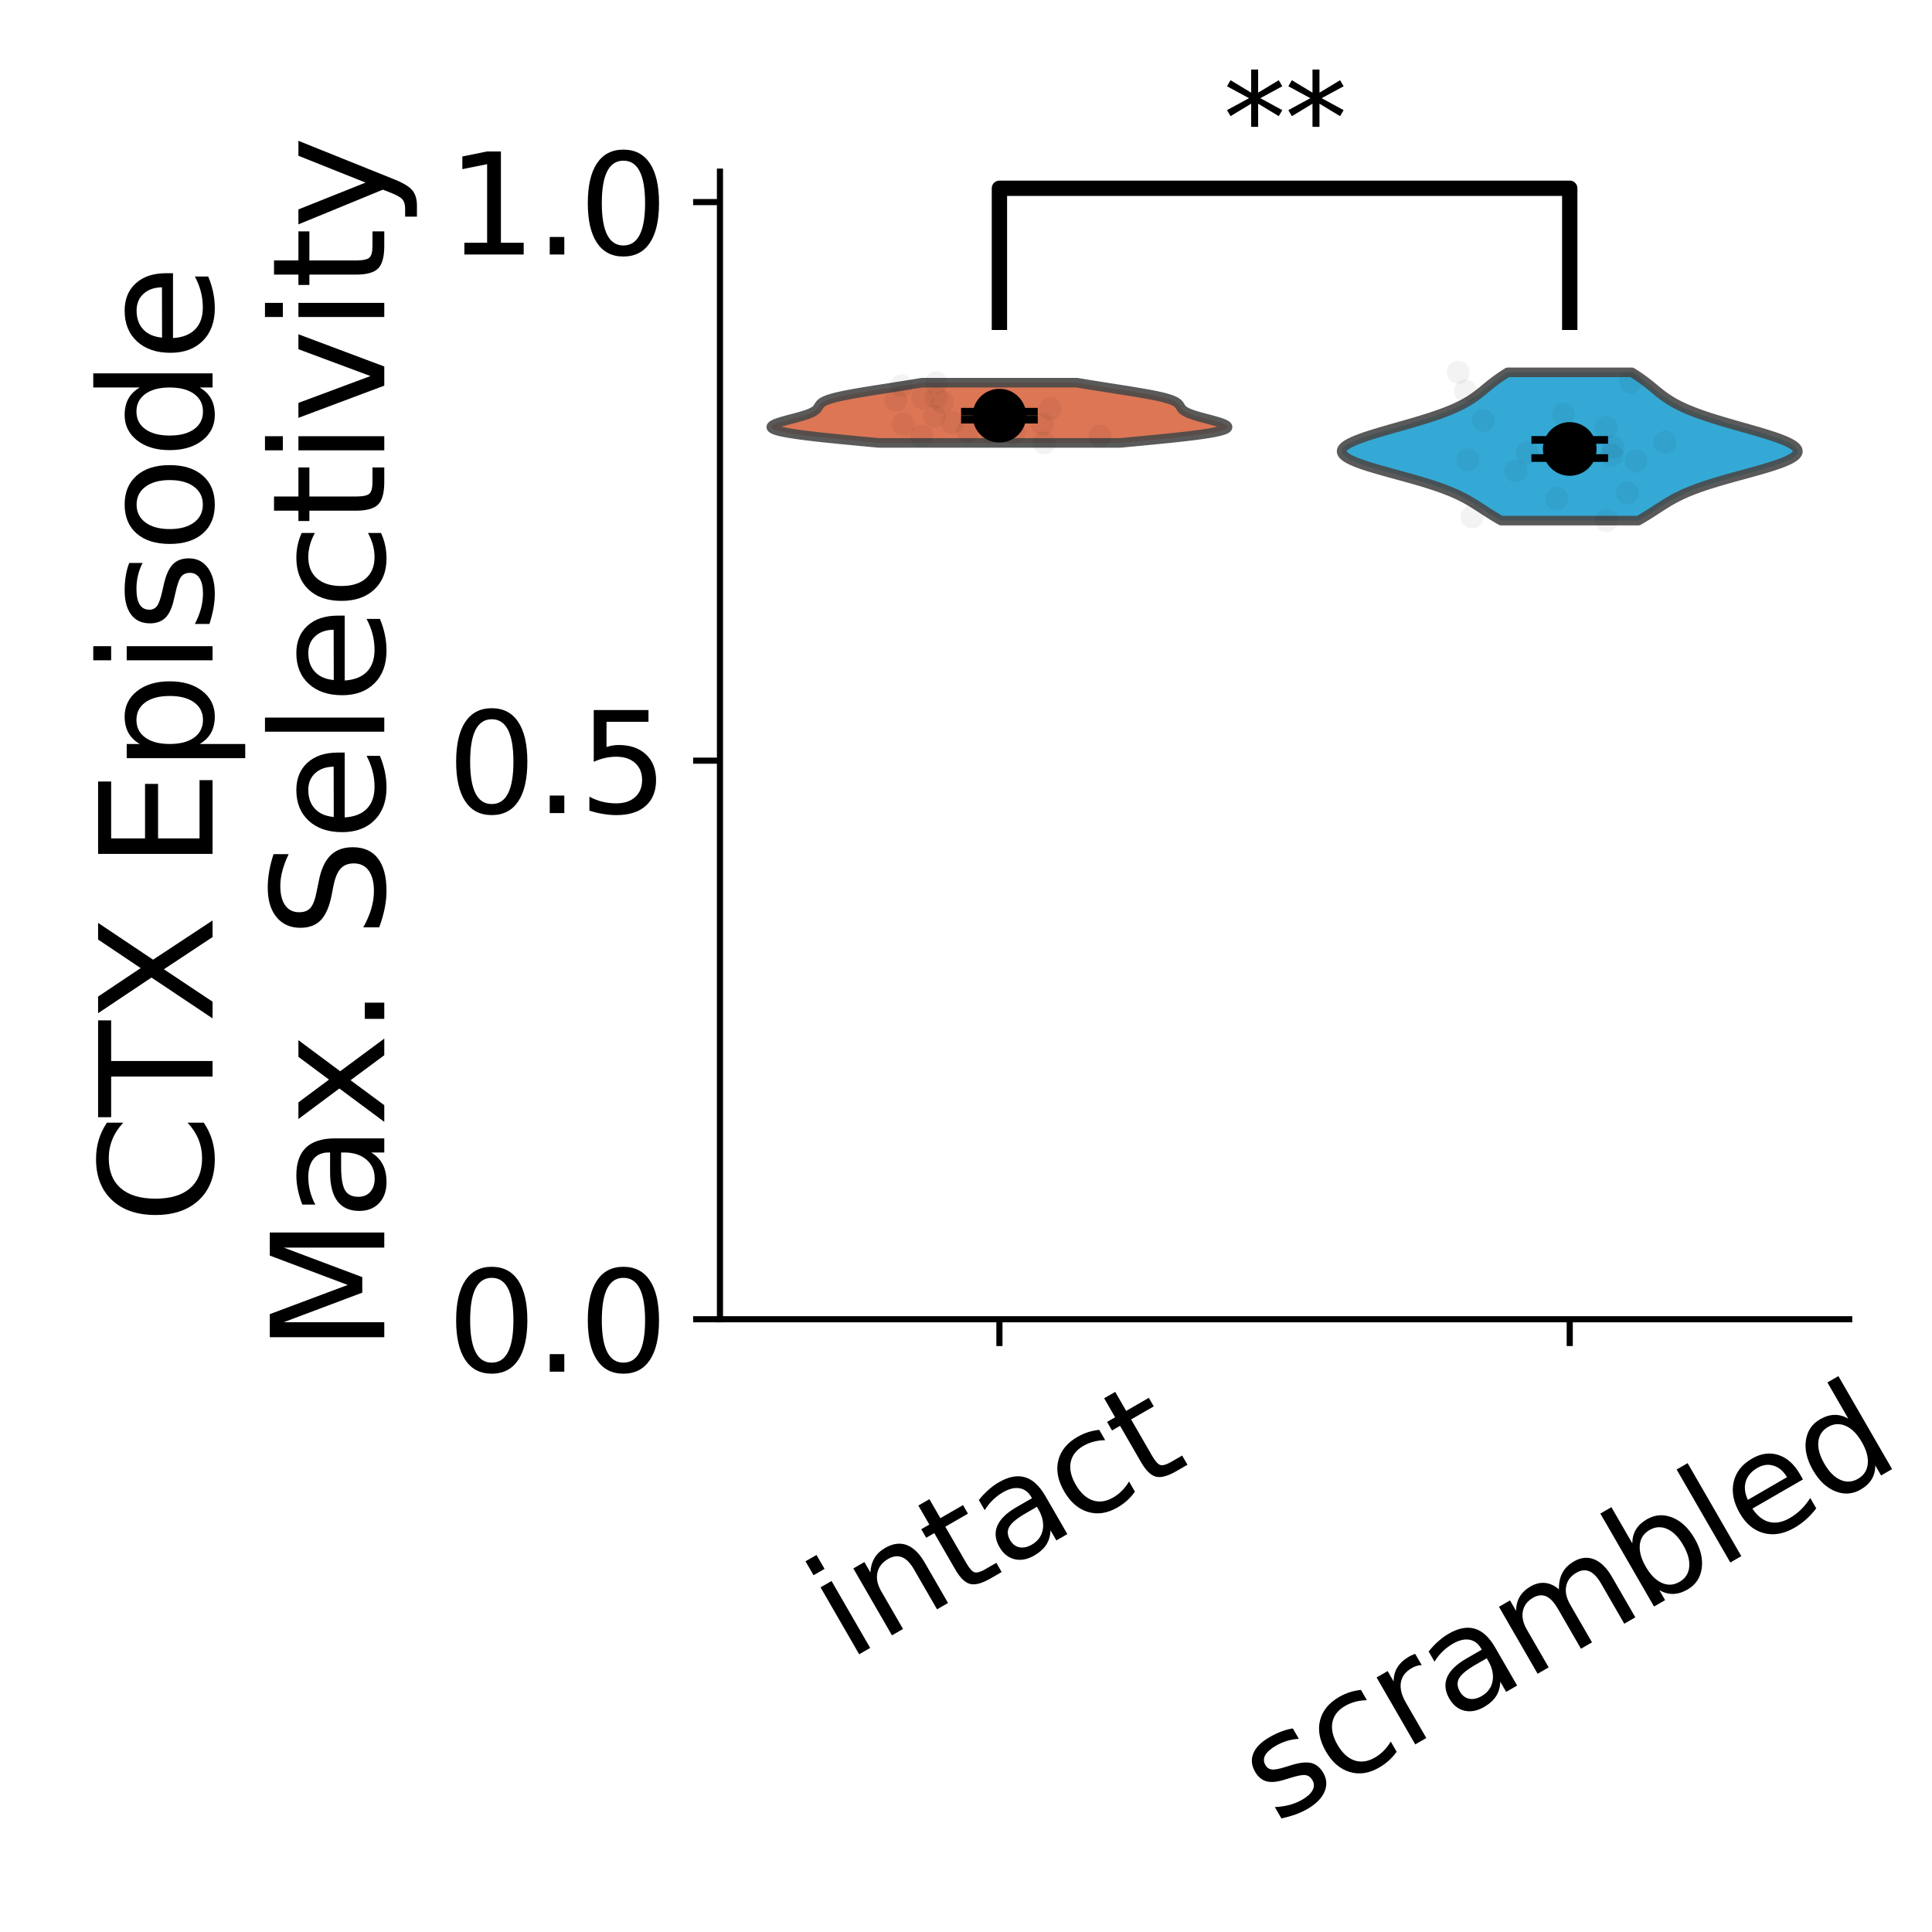 <?xml version="1.0" encoding="utf-8" standalone="no"?>
<!DOCTYPE svg PUBLIC "-//W3C//DTD SVG 1.1//EN"
  "http://www.w3.org/Graphics/SVG/1.1/DTD/svg11.dtd">
<svg xmlns:xlink="http://www.w3.org/1999/xlink" width="252pt" height="252pt" viewBox="0 0 252 252" xmlns="http://www.w3.org/2000/svg" version="1.1">
 <defs>
  <style type="text/css">*{stroke-linejoin: round; stroke-linecap: butt}</style>
 </defs>
 <g id="figure_1">
  <g id="patch_1">
   <path d="M 0 252 
L 252 252 
L 252 0 
L 0 0 
L 0 252 
z
" style="fill: none"/>
  </g>
  <g id="axes_1">
   <g id="patch_2">
    <path d="M 93.908 172.075 
L 241.2 172.075 
L 241.2 22.391 
L 93.908 22.391 
L 93.908 172.075 
z
" style="fill: none"/>
   </g>
   <g id="FillBetweenPolyCollection_1">
    <defs>
     <path id="m40f4f2e8ee" d="M 146.127 -194.23 
L 114.591 -194.23 
L 113.751 -194.31 
L 112.908 -194.389 
L 112.068 -194.468 
L 111.233 -194.548 
L 110.408 -194.627 
L 109.596 -194.706 
L 108.8 -194.786 
L 108.025 -194.865 
L 107.275 -194.944 
L 106.552 -195.024 
L 105.86 -195.103 
L 105.202 -195.183 
L 104.582 -195.262 
L 104 -195.341 
L 103.461 -195.421 
L 102.965 -195.5 
L 102.514 -195.579 
L 102.111 -195.659 
L 101.755 -195.738 
L 101.447 -195.817 
L 101.188 -195.897 
L 100.977 -195.976 
L 100.814 -196.056 
L 100.698 -196.135 
L 100.629 -196.214 
L 100.603 -196.294 
L 100.62 -196.373 
L 100.677 -196.452 
L 100.773 -196.532 
L 100.903 -196.611 
L 101.066 -196.69 
L 101.258 -196.77 
L 101.476 -196.849 
L 101.717 -196.929 
L 101.976 -197.008 
L 102.251 -197.087 
L 102.538 -197.167 
L 102.833 -197.246 
L 103.132 -197.325 
L 103.433 -197.405 
L 103.732 -197.484 
L 104.025 -197.564 
L 104.31 -197.643 
L 104.585 -197.722 
L 104.846 -197.802 
L 105.092 -197.881 
L 105.322 -197.96 
L 105.533 -198.04 
L 105.726 -198.119 
L 105.899 -198.198 
L 106.054 -198.278 
L 106.189 -198.357 
L 106.307 -198.437 
L 106.408 -198.516 
L 106.494 -198.595 
L 106.568 -198.675 
L 106.63 -198.754 
L 106.685 -198.833 
L 106.734 -198.913 
L 106.782 -198.992 
L 106.83 -199.071 
L 106.882 -199.151 
L 106.941 -199.23 
L 107.01 -199.31 
L 107.092 -199.389 
L 107.19 -199.468 
L 107.307 -199.548 
L 107.443 -199.627 
L 107.602 -199.706 
L 107.785 -199.786 
L 107.992 -199.865 
L 108.225 -199.944 
L 108.484 -200.024 
L 108.769 -200.103 
L 109.08 -200.183 
L 109.415 -200.262 
L 109.774 -200.341 
L 110.156 -200.421 
L 110.559 -200.5 
L 110.981 -200.579 
L 111.42 -200.659 
L 111.874 -200.738 
L 112.342 -200.817 
L 112.821 -200.897 
L 113.309 -200.976 
L 113.805 -201.056 
L 114.306 -201.135 
L 114.811 -201.214 
L 115.318 -201.294 
L 115.826 -201.373 
L 116.333 -201.452 
L 116.838 -201.532 
L 117.341 -201.611 
L 117.84 -201.69 
L 118.335 -201.77 
L 118.825 -201.849 
L 119.31 -201.929 
L 119.789 -202.008 
L 120.261 -202.087 
L 140.457 -202.087 
L 140.457 -202.087 
L 140.929 -202.008 
L 141.408 -201.929 
L 141.893 -201.849 
L 142.383 -201.77 
L 142.878 -201.69 
L 143.377 -201.611 
L 143.88 -201.532 
L 144.385 -201.452 
L 144.893 -201.373 
L 145.4 -201.294 
L 145.907 -201.214 
L 146.412 -201.135 
L 146.913 -201.056 
L 147.409 -200.976 
L 147.897 -200.897 
L 148.376 -200.817 
L 148.844 -200.738 
L 149.298 -200.659 
L 149.738 -200.579 
L 150.159 -200.5 
L 150.562 -200.421 
L 150.944 -200.341 
L 151.303 -200.262 
L 151.638 -200.183 
L 151.949 -200.103 
L 152.234 -200.024 
L 152.493 -199.944 
L 152.726 -199.865 
L 152.934 -199.786 
L 153.116 -199.706 
L 153.275 -199.627 
L 153.412 -199.548 
L 153.528 -199.468 
L 153.626 -199.389 
L 153.708 -199.31 
L 153.777 -199.23 
L 153.836 -199.151 
L 153.888 -199.071 
L 153.937 -198.992 
L 153.984 -198.913 
L 154.033 -198.833 
L 154.088 -198.754 
L 154.151 -198.675 
L 154.224 -198.595 
L 154.31 -198.516 
L 154.411 -198.437 
L 154.529 -198.357 
L 154.664 -198.278 
L 154.819 -198.198 
L 154.992 -198.119 
L 155.185 -198.04 
L 155.396 -197.96 
L 155.626 -197.881 
L 155.872 -197.802 
L 156.133 -197.722 
L 156.408 -197.643 
L 156.693 -197.564 
L 156.986 -197.484 
L 157.285 -197.405 
L 157.586 -197.325 
L 157.885 -197.246 
L 158.18 -197.167 
L 158.467 -197.087 
L 158.742 -197.008 
L 159.001 -196.929 
L 159.242 -196.849 
L 159.46 -196.77 
L 159.652 -196.69 
L 159.815 -196.611 
L 159.945 -196.532 
L 160.041 -196.452 
L 160.098 -196.373 
L 160.115 -196.294 
L 160.09 -196.214 
L 160.02 -196.135 
L 159.904 -196.056 
L 159.741 -195.976 
L 159.53 -195.897 
L 159.271 -195.817 
L 158.964 -195.738 
L 158.608 -195.659 
L 158.204 -195.579 
L 157.753 -195.5 
L 157.258 -195.421 
L 156.718 -195.341 
L 156.137 -195.262 
L 155.516 -195.183 
L 154.858 -195.103 
L 154.166 -195.024 
L 153.443 -194.944 
L 152.693 -194.865 
L 151.918 -194.786 
L 151.123 -194.706 
L 150.31 -194.627 
L 149.485 -194.548 
L 148.65 -194.468 
L 147.81 -194.389 
L 146.968 -194.31 
L 146.127 -194.23 
z
" style="stroke: #484848; stroke-opacity: 0.9; stroke-width: 1.25"/>
    </defs>
    <g clip-path="url(#p90c32de45b)">
     <use xlink:href="#m40f4f2e8ee" x="0" y="252" style="fill: #d86743; fill-opacity: 0.9; stroke: #484848; stroke-opacity: 0.9; stroke-width: 1.25"/>
    </g>
   </g>
   <g id="FillBetweenPolyCollection_2">
    <defs>
     <path id="mdefc48df53" d="M 213.701 -184.097 
L 195.797 -184.097 
L 195.459 -184.292 
L 195.129 -184.488 
L 194.806 -184.683 
L 194.49 -184.878 
L 194.18 -185.074 
L 193.874 -185.269 
L 193.572 -185.464 
L 193.272 -185.659 
L 192.971 -185.855 
L 192.667 -186.05 
L 192.358 -186.245 
L 192.041 -186.441 
L 191.713 -186.636 
L 191.372 -186.831 
L 191.013 -187.027 
L 190.636 -187.222 
L 190.236 -187.417 
L 189.813 -187.612 
L 189.363 -187.808 
L 188.886 -188.003 
L 188.38 -188.198 
L 187.844 -188.394 
L 187.28 -188.589 
L 186.687 -188.784 
L 186.067 -188.98 
L 185.422 -189.175 
L 184.755 -189.37 
L 184.07 -189.565 
L 183.37 -189.761 
L 182.661 -189.956 
L 181.948 -190.151 
L 181.237 -190.347 
L 180.535 -190.542 
L 179.846 -190.737 
L 179.18 -190.933 
L 178.541 -191.128 
L 177.938 -191.323 
L 177.376 -191.518 
L 176.862 -191.714 
L 176.401 -191.909 
L 175.998 -192.104 
L 175.658 -192.3 
L 175.386 -192.495 
L 175.182 -192.69 
L 175.051 -192.886 
L 174.993 -193.081 
L 175.008 -193.276 
L 175.096 -193.471 
L 175.255 -193.667 
L 175.483 -193.862 
L 175.778 -194.057 
L 176.134 -194.253 
L 176.548 -194.448 
L 177.016 -194.643 
L 177.531 -194.839 
L 178.088 -195.034 
L 178.681 -195.229 
L 179.305 -195.424 
L 179.953 -195.62 
L 180.62 -195.815 
L 181.299 -196.01 
L 181.986 -196.206 
L 182.674 -196.401 
L 183.359 -196.596 
L 184.037 -196.792 
L 184.703 -196.987 
L 185.353 -197.182 
L 185.985 -197.377 
L 186.596 -197.573 
L 187.183 -197.768 
L 187.744 -197.963 
L 188.28 -198.159 
L 188.787 -198.354 
L 189.267 -198.549 
L 189.72 -198.745 
L 190.145 -198.94 
L 190.544 -199.135 
L 190.917 -199.33 
L 191.267 -199.526 
L 191.595 -199.721 
L 191.904 -199.916 
L 192.194 -200.112 
L 192.47 -200.307 
L 192.733 -200.502 
L 192.985 -200.698 
L 193.23 -200.893 
L 193.47 -201.088 
L 193.707 -201.283 
L 193.944 -201.479 
L 194.183 -201.674 
L 194.425 -201.869 
L 194.673 -202.065 
L 194.928 -202.26 
L 195.191 -202.455 
L 195.463 -202.651 
L 195.744 -202.846 
L 196.035 -203.041 
L 196.336 -203.236 
L 196.645 -203.432 
L 212.853 -203.432 
L 212.853 -203.432 
L 213.162 -203.236 
L 213.463 -203.041 
L 213.754 -202.846 
L 214.035 -202.651 
L 214.307 -202.455 
L 214.57 -202.26 
L 214.825 -202.065 
L 215.073 -201.869 
L 215.315 -201.674 
L 215.554 -201.479 
L 215.791 -201.283 
L 216.028 -201.088 
L 216.268 -200.893 
L 216.513 -200.698 
L 216.765 -200.502 
L 217.028 -200.307 
L 217.303 -200.112 
L 217.594 -199.916 
L 217.903 -199.721 
L 218.231 -199.526 
L 218.581 -199.33 
L 218.954 -199.135 
L 219.353 -198.94 
L 219.778 -198.745 
L 220.231 -198.549 
L 220.711 -198.354 
L 221.218 -198.159 
L 221.753 -197.963 
L 222.315 -197.768 
L 222.902 -197.573 
L 223.513 -197.377 
L 224.145 -197.182 
L 224.795 -196.987 
L 225.461 -196.792 
L 226.139 -196.596 
L 226.824 -196.401 
L 227.512 -196.206 
L 228.199 -196.01 
L 228.878 -195.815 
L 229.545 -195.62 
L 230.193 -195.424 
L 230.817 -195.229 
L 231.41 -195.034 
L 231.967 -194.839 
L 232.482 -194.643 
L 232.95 -194.448 
L 233.364 -194.253 
L 233.72 -194.057 
L 234.015 -193.862 
L 234.243 -193.667 
L 234.402 -193.471 
L 234.49 -193.276 
L 234.505 -193.081 
L 234.447 -192.886 
L 234.315 -192.69 
L 234.112 -192.495 
L 233.84 -192.3 
L 233.5 -192.104 
L 233.097 -191.909 
L 232.636 -191.714 
L 232.122 -191.518 
L 231.56 -191.323 
L 230.956 -191.128 
L 230.318 -190.933 
L 229.651 -190.737 
L 228.963 -190.542 
L 228.261 -190.347 
L 227.55 -190.151 
L 226.837 -189.956 
L 226.128 -189.761 
L 225.428 -189.565 
L 224.743 -189.37 
L 224.076 -189.175 
L 223.431 -188.98 
L 222.811 -188.784 
L 222.218 -188.589 
L 221.654 -188.394 
L 221.118 -188.198 
L 220.612 -188.003 
L 220.135 -187.808 
L 219.685 -187.612 
L 219.261 -187.417 
L 218.862 -187.222 
L 218.485 -187.027 
L 218.126 -186.831 
L 217.785 -186.636 
L 217.457 -186.441 
L 217.14 -186.245 
L 216.831 -186.05 
L 216.527 -185.855 
L 216.226 -185.659 
L 215.926 -185.464 
L 215.624 -185.269 
L 215.318 -185.074 
L 215.008 -184.878 
L 214.692 -184.683 
L 214.369 -184.488 
L 214.039 -184.292 
L 213.701 -184.097 
z
" style="stroke: #484848; stroke-opacity: 0.9; stroke-width: 1.25"/>
    </defs>
    <g clip-path="url(#p90c32de45b)">
     <use xlink:href="#mdefc48df53" x="0" y="252" style="fill: #1ea0d1; fill-opacity: 0.9; stroke: #484848; stroke-opacity: 0.9; stroke-width: 1.25"/>
    </g>
   </g>
   <g id="matplotlib.axis_1">
    <g id="xtick_1">
     <g id="line2d_1">
      <defs>
       <path id="mc11c23a367" d="M 0 0 
L 0 3.5 
" style="stroke: #000000; stroke-width: 0.8"/>
      </defs>
      <g>
       <use xlink:href="#mc11c23a367" x="130.359" y="172.075" style="stroke: #000000; stroke-width: 0.8"/>
      </g>
     </g>
     <g id="text_1">
      <!-- intact -->
      <g transform="translate(110.564 216.644) rotate(-30) scale(0.18 -0.18)">
       <defs>
        <path id="DejaVuSans-69" d="M 603 3500 
L 1178 3500 
L 1178 0 
L 603 0 
L 603 3500 
z
M 603 4863 
L 1178 4863 
L 1178 4134 
L 603 4134 
L 603 4863 
z
" transform="scale(0.016)"/>
        <path id="DejaVuSans-6e" d="M 3513 2113 
L 3513 0 
L 2938 0 
L 2938 2094 
Q 2938 2591 2744 2837 
Q 2550 3084 2163 3084 
Q 1697 3084 1428 2787 
Q 1159 2491 1159 1978 
L 1159 0 
L 581 0 
L 581 3500 
L 1159 3500 
L 1159 2956 
Q 1366 3272 1645 3428 
Q 1925 3584 2291 3584 
Q 2894 3584 3203 3211 
Q 3513 2838 3513 2113 
z
" transform="scale(0.016)"/>
        <path id="DejaVuSans-74" d="M 1172 4494 
L 1172 3500 
L 2356 3500 
L 2356 3053 
L 1172 3053 
L 1172 1153 
Q 1172 725 1289 603 
Q 1406 481 1766 481 
L 2356 481 
L 2356 0 
L 1766 0 
Q 1100 0 847 248 
Q 594 497 594 1153 
L 594 3053 
L 172 3053 
L 172 3500 
L 594 3500 
L 594 4494 
L 1172 4494 
z
" transform="scale(0.016)"/>
        <path id="DejaVuSans-61" d="M 2194 1759 
Q 1497 1759 1228 1600 
Q 959 1441 959 1056 
Q 959 750 1161 570 
Q 1363 391 1709 391 
Q 2188 391 2477 730 
Q 2766 1069 2766 1631 
L 2766 1759 
L 2194 1759 
z
M 3341 1997 
L 3341 0 
L 2766 0 
L 2766 531 
Q 2569 213 2275 61 
Q 1981 -91 1556 -91 
Q 1019 -91 701 211 
Q 384 513 384 1019 
Q 384 1609 779 1909 
Q 1175 2209 1959 2209 
L 2766 2209 
L 2766 2266 
Q 2766 2663 2505 2880 
Q 2244 3097 1772 3097 
Q 1472 3097 1187 3025 
Q 903 2953 641 2809 
L 641 3341 
Q 956 3463 1253 3523 
Q 1550 3584 1831 3584 
Q 2591 3584 2966 3190 
Q 3341 2797 3341 1997 
z
" transform="scale(0.016)"/>
        <path id="DejaVuSans-63" d="M 3122 3366 
L 3122 2828 
Q 2878 2963 2633 3030 
Q 2388 3097 2138 3097 
Q 1578 3097 1268 2742 
Q 959 2388 959 1747 
Q 959 1106 1268 751 
Q 1578 397 2138 397 
Q 2388 397 2633 464 
Q 2878 531 3122 666 
L 3122 134 
Q 2881 22 2623 -34 
Q 2366 -91 2075 -91 
Q 1284 -91 818 406 
Q 353 903 353 1747 
Q 353 2603 823 3093 
Q 1294 3584 2113 3584 
Q 2378 3584 2631 3529 
Q 2884 3475 3122 3366 
z
" transform="scale(0.016)"/>
       </defs>
       <use xlink:href="#DejaVuSans-69"/>
       <use xlink:href="#DejaVuSans-6e" transform="translate(27.783 0)"/>
       <use xlink:href="#DejaVuSans-74" transform="translate(91.162 0)"/>
       <use xlink:href="#DejaVuSans-61" transform="translate(130.371 0)"/>
       <use xlink:href="#DejaVuSans-63" transform="translate(191.65 0)"/>
       <use xlink:href="#DejaVuSans-74" transform="translate(246.631 0)"/>
      </g>
     </g>
    </g>
    <g id="xtick_2">
     <g id="line2d_2">
      <g>
       <use xlink:href="#mc11c23a367" x="204.749" y="172.075" style="stroke: #000000; stroke-width: 0.8"/>
      </g>
     </g>
     <g id="text_2">
      <!-- scrambled -->
      <g transform="translate(166.456 238.004) rotate(-30) scale(0.18 -0.18)">
       <defs>
        <path id="DejaVuSans-73" d="M 2834 3397 
L 2834 2853 
Q 2591 2978 2328 3040 
Q 2066 3103 1784 3103 
Q 1356 3103 1142 2972 
Q 928 2841 928 2578 
Q 928 2378 1081 2264 
Q 1234 2150 1697 2047 
L 1894 2003 
Q 2506 1872 2764 1633 
Q 3022 1394 3022 966 
Q 3022 478 2636 193 
Q 2250 -91 1575 -91 
Q 1294 -91 989 -36 
Q 684 19 347 128 
L 347 722 
Q 666 556 975 473 
Q 1284 391 1588 391 
Q 1994 391 2212 530 
Q 2431 669 2431 922 
Q 2431 1156 2273 1281 
Q 2116 1406 1581 1522 
L 1381 1569 
Q 847 1681 609 1914 
Q 372 2147 372 2553 
Q 372 3047 722 3315 
Q 1072 3584 1716 3584 
Q 2034 3584 2315 3537 
Q 2597 3491 2834 3397 
z
" transform="scale(0.016)"/>
        <path id="DejaVuSans-72" d="M 2631 2963 
Q 2534 3019 2420 3045 
Q 2306 3072 2169 3072 
Q 1681 3072 1420 2755 
Q 1159 2438 1159 1844 
L 1159 0 
L 581 0 
L 581 3500 
L 1159 3500 
L 1159 2956 
Q 1341 3275 1631 3429 
Q 1922 3584 2338 3584 
Q 2397 3584 2469 3576 
Q 2541 3569 2628 3553 
L 2631 2963 
z
" transform="scale(0.016)"/>
        <path id="DejaVuSans-6d" d="M 3328 2828 
Q 3544 3216 3844 3400 
Q 4144 3584 4550 3584 
Q 5097 3584 5394 3201 
Q 5691 2819 5691 2113 
L 5691 0 
L 5113 0 
L 5113 2094 
Q 5113 2597 4934 2840 
Q 4756 3084 4391 3084 
Q 3944 3084 3684 2787 
Q 3425 2491 3425 1978 
L 3425 0 
L 2847 0 
L 2847 2094 
Q 2847 2600 2669 2842 
Q 2491 3084 2119 3084 
Q 1678 3084 1418 2786 
Q 1159 2488 1159 1978 
L 1159 0 
L 581 0 
L 581 3500 
L 1159 3500 
L 1159 2956 
Q 1356 3278 1631 3431 
Q 1906 3584 2284 3584 
Q 2666 3584 2933 3390 
Q 3200 3197 3328 2828 
z
" transform="scale(0.016)"/>
        <path id="DejaVuSans-62" d="M 3116 1747 
Q 3116 2381 2855 2742 
Q 2594 3103 2138 3103 
Q 1681 3103 1420 2742 
Q 1159 2381 1159 1747 
Q 1159 1113 1420 752 
Q 1681 391 2138 391 
Q 2594 391 2855 752 
Q 3116 1113 3116 1747 
z
M 1159 2969 
Q 1341 3281 1617 3432 
Q 1894 3584 2278 3584 
Q 2916 3584 3314 3078 
Q 3713 2572 3713 1747 
Q 3713 922 3314 415 
Q 2916 -91 2278 -91 
Q 1894 -91 1617 61 
Q 1341 213 1159 525 
L 1159 0 
L 581 0 
L 581 4863 
L 1159 4863 
L 1159 2969 
z
" transform="scale(0.016)"/>
        <path id="DejaVuSans-6c" d="M 603 4863 
L 1178 4863 
L 1178 0 
L 603 0 
L 603 4863 
z
" transform="scale(0.016)"/>
        <path id="DejaVuSans-65" d="M 3597 1894 
L 3597 1613 
L 953 1613 
Q 991 1019 1311 708 
Q 1631 397 2203 397 
Q 2534 397 2845 478 
Q 3156 559 3463 722 
L 3463 178 
Q 3153 47 2828 -22 
Q 2503 -91 2169 -91 
Q 1331 -91 842 396 
Q 353 884 353 1716 
Q 353 2575 817 3079 
Q 1281 3584 2069 3584 
Q 2775 3584 3186 3129 
Q 3597 2675 3597 1894 
z
M 3022 2063 
Q 3016 2534 2758 2815 
Q 2500 3097 2075 3097 
Q 1594 3097 1305 2825 
Q 1016 2553 972 2059 
L 3022 2063 
z
" transform="scale(0.016)"/>
        <path id="DejaVuSans-64" d="M 2906 2969 
L 2906 4863 
L 3481 4863 
L 3481 0 
L 2906 0 
L 2906 525 
Q 2725 213 2448 61 
Q 2172 -91 1784 -91 
Q 1150 -91 751 415 
Q 353 922 353 1747 
Q 353 2572 751 3078 
Q 1150 3584 1784 3584 
Q 2172 3584 2448 3432 
Q 2725 3281 2906 2969 
z
M 947 1747 
Q 947 1113 1208 752 
Q 1469 391 1925 391 
Q 2381 391 2643 752 
Q 2906 1113 2906 1747 
Q 2906 2381 2643 2742 
Q 2381 3103 1925 3103 
Q 1469 3103 1208 2742 
Q 947 2381 947 1747 
z
" transform="scale(0.016)"/>
       </defs>
       <use xlink:href="#DejaVuSans-73"/>
       <use xlink:href="#DejaVuSans-63" transform="translate(52.1 0)"/>
       <use xlink:href="#DejaVuSans-72" transform="translate(107.08 0)"/>
       <use xlink:href="#DejaVuSans-61" transform="translate(148.193 0)"/>
       <use xlink:href="#DejaVuSans-6d" transform="translate(209.473 0)"/>
       <use xlink:href="#DejaVuSans-62" transform="translate(306.885 0)"/>
       <use xlink:href="#DejaVuSans-6c" transform="translate(370.361 0)"/>
       <use xlink:href="#DejaVuSans-65" transform="translate(398.145 0)"/>
       <use xlink:href="#DejaVuSans-64" transform="translate(459.668 0)"/>
      </g>
     </g>
    </g>
   </g>
   <g id="matplotlib.axis_2">
    <g id="ytick_1">
     <g id="line2d_3">
      <defs>
       <path id="mc1f13d54c4" d="M 0 0 
L -3.5 0 
" style="stroke: #000000; stroke-width: 0.8"/>
      </defs>
      <g>
       <use xlink:href="#mc1f13d54c4" x="93.908" y="172.075" style="stroke: #000000; stroke-width: 0.8"/>
      </g>
     </g>
     <g id="text_3">
      <!-- 0.0 -->
      <g transform="translate(58.282 178.914) scale(0.18 -0.18)">
       <defs>
        <path id="DejaVuSans-30" d="M 2034 4250 
Q 1547 4250 1301 3770 
Q 1056 3291 1056 2328 
Q 1056 1369 1301 889 
Q 1547 409 2034 409 
Q 2525 409 2770 889 
Q 3016 1369 3016 2328 
Q 3016 3291 2770 3770 
Q 2525 4250 2034 4250 
z
M 2034 4750 
Q 2819 4750 3233 4129 
Q 3647 3509 3647 2328 
Q 3647 1150 3233 529 
Q 2819 -91 2034 -91 
Q 1250 -91 836 529 
Q 422 1150 422 2328 
Q 422 3509 836 4129 
Q 1250 4750 2034 4750 
z
" transform="scale(0.016)"/>
        <path id="DejaVuSans-2e" d="M 684 794 
L 1344 794 
L 1344 0 
L 684 0 
L 684 794 
z
" transform="scale(0.016)"/>
       </defs>
       <use xlink:href="#DejaVuSans-30"/>
       <use xlink:href="#DejaVuSans-2e" transform="translate(63.623 0)"/>
       <use xlink:href="#DejaVuSans-30" transform="translate(95.41 0)"/>
      </g>
     </g>
    </g>
    <g id="ytick_2">
     <g id="line2d_4">
      <g>
       <use xlink:href="#mc1f13d54c4" x="93.908" y="99.217" style="stroke: #000000; stroke-width: 0.8"/>
      </g>
     </g>
     <g id="text_4">
      <!-- 0.5 -->
      <g transform="translate(58.282 106.055) scale(0.18 -0.18)">
       <defs>
        <path id="DejaVuSans-35" d="M 691 4666 
L 3169 4666 
L 3169 4134 
L 1269 4134 
L 1269 2991 
Q 1406 3038 1543 3061 
Q 1681 3084 1819 3084 
Q 2600 3084 3056 2656 
Q 3513 2228 3513 1497 
Q 3513 744 3044 326 
Q 2575 -91 1722 -91 
Q 1428 -91 1123 -41 
Q 819 9 494 109 
L 494 744 
Q 775 591 1075 516 
Q 1375 441 1709 441 
Q 2250 441 2565 725 
Q 2881 1009 2881 1497 
Q 2881 1984 2565 2268 
Q 2250 2553 1709 2553 
Q 1456 2553 1204 2497 
Q 953 2441 691 2322 
L 691 4666 
z
" transform="scale(0.016)"/>
       </defs>
       <use xlink:href="#DejaVuSans-30"/>
       <use xlink:href="#DejaVuSans-2e" transform="translate(63.623 0)"/>
       <use xlink:href="#DejaVuSans-35" transform="translate(95.41 0)"/>
      </g>
     </g>
    </g>
    <g id="ytick_3">
     <g id="line2d_5">
      <g>
       <use xlink:href="#mc1f13d54c4" x="93.908" y="26.358" style="stroke: #000000; stroke-width: 0.8"/>
      </g>
     </g>
     <g id="text_5">
      <!-- 1.0 -->
      <g transform="translate(58.282 33.197) scale(0.18 -0.18)">
       <defs>
        <path id="DejaVuSans-31" d="M 794 531 
L 1825 531 
L 1825 4091 
L 703 3866 
L 703 4441 
L 1819 4666 
L 2450 4666 
L 2450 531 
L 3481 531 
L 3481 0 
L 794 0 
L 794 531 
z
" transform="scale(0.016)"/>
       </defs>
       <use xlink:href="#DejaVuSans-31"/>
       <use xlink:href="#DejaVuSans-2e" transform="translate(63.623 0)"/>
       <use xlink:href="#DejaVuSans-30" transform="translate(95.41 0)"/>
      </g>
     </g>
    </g>
    <g id="text_6">
     <!-- CTX Episode -->
     <g transform="translate(27.727 159.627) rotate(-90) scale(0.2 -0.2)">
      <defs>
       <path id="DejaVuSans-43" d="M 4122 4306 
L 4122 3641 
Q 3803 3938 3442 4084 
Q 3081 4231 2675 4231 
Q 1875 4231 1450 3742 
Q 1025 3253 1025 2328 
Q 1025 1406 1450 917 
Q 1875 428 2675 428 
Q 3081 428 3442 575 
Q 3803 722 4122 1019 
L 4122 359 
Q 3791 134 3420 21 
Q 3050 -91 2638 -91 
Q 1578 -91 968 557 
Q 359 1206 359 2328 
Q 359 3453 968 4101 
Q 1578 4750 2638 4750 
Q 3056 4750 3426 4639 
Q 3797 4528 4122 4306 
z
" transform="scale(0.016)"/>
       <path id="DejaVuSans-54" d="M -19 4666 
L 3928 4666 
L 3928 4134 
L 2272 4134 
L 2272 0 
L 1638 0 
L 1638 4134 
L -19 4134 
L -19 4666 
z
" transform="scale(0.016)"/>
       <path id="DejaVuSans-58" d="M 403 4666 
L 1081 4666 
L 2241 2931 
L 3406 4666 
L 4084 4666 
L 2584 2425 
L 4184 0 
L 3506 0 
L 2194 1984 
L 872 0 
L 191 0 
L 1856 2491 
L 403 4666 
z
" transform="scale(0.016)"/>
       <path id="DejaVuSans-20" transform="scale(0.016)"/>
       <path id="DejaVuSans-45" d="M 628 4666 
L 3578 4666 
L 3578 4134 
L 1259 4134 
L 1259 2753 
L 3481 2753 
L 3481 2222 
L 1259 2222 
L 1259 531 
L 3634 531 
L 3634 0 
L 628 0 
L 628 4666 
z
" transform="scale(0.016)"/>
       <path id="DejaVuSans-70" d="M 1159 525 
L 1159 -1331 
L 581 -1331 
L 581 3500 
L 1159 3500 
L 1159 2969 
Q 1341 3281 1617 3432 
Q 1894 3584 2278 3584 
Q 2916 3584 3314 3078 
Q 3713 2572 3713 1747 
Q 3713 922 3314 415 
Q 2916 -91 2278 -91 
Q 1894 -91 1617 61 
Q 1341 213 1159 525 
z
M 3116 1747 
Q 3116 2381 2855 2742 
Q 2594 3103 2138 3103 
Q 1681 3103 1420 2742 
Q 1159 2381 1159 1747 
Q 1159 1113 1420 752 
Q 1681 391 2138 391 
Q 2594 391 2855 752 
Q 3116 1113 3116 1747 
z
" transform="scale(0.016)"/>
       <path id="DejaVuSans-6f" d="M 1959 3097 
Q 1497 3097 1228 2736 
Q 959 2375 959 1747 
Q 959 1119 1226 758 
Q 1494 397 1959 397 
Q 2419 397 2687 759 
Q 2956 1122 2956 1747 
Q 2956 2369 2687 2733 
Q 2419 3097 1959 3097 
z
M 1959 3584 
Q 2709 3584 3137 3096 
Q 3566 2609 3566 1747 
Q 3566 888 3137 398 
Q 2709 -91 1959 -91 
Q 1206 -91 779 398 
Q 353 888 353 1747 
Q 353 2609 779 3096 
Q 1206 3584 1959 3584 
z
" transform="scale(0.016)"/>
      </defs>
      <use xlink:href="#DejaVuSans-43"/>
      <use xlink:href="#DejaVuSans-54" transform="translate(69.824 0)"/>
      <use xlink:href="#DejaVuSans-58" transform="translate(130.908 0)"/>
      <use xlink:href="#DejaVuSans-20" transform="translate(199.414 0)"/>
      <use xlink:href="#DejaVuSans-45" transform="translate(231.201 0)"/>
      <use xlink:href="#DejaVuSans-70" transform="translate(294.385 0)"/>
      <use xlink:href="#DejaVuSans-69" transform="translate(357.861 0)"/>
      <use xlink:href="#DejaVuSans-73" transform="translate(385.645 0)"/>
      <use xlink:href="#DejaVuSans-6f" transform="translate(437.744 0)"/>
      <use xlink:href="#DejaVuSans-64" transform="translate(498.926 0)"/>
      <use xlink:href="#DejaVuSans-65" transform="translate(562.402 0)"/>
     </g>
     <!-- Max. Selectivity -->
     <g transform="translate(50.123 176.43) rotate(-90) scale(0.2 -0.2)">
      <defs>
       <path id="DejaVuSans-4d" d="M 628 4666 
L 1569 4666 
L 2759 1491 
L 3956 4666 
L 4897 4666 
L 4897 0 
L 4281 0 
L 4281 4097 
L 3078 897 
L 2444 897 
L 1241 4097 
L 1241 0 
L 628 0 
L 628 4666 
z
" transform="scale(0.016)"/>
       <path id="DejaVuSans-78" d="M 3513 3500 
L 2247 1797 
L 3578 0 
L 2900 0 
L 1881 1375 
L 863 0 
L 184 0 
L 1544 1831 
L 300 3500 
L 978 3500 
L 1906 2253 
L 2834 3500 
L 3513 3500 
z
" transform="scale(0.016)"/>
       <path id="DejaVuSans-53" d="M 3425 4513 
L 3425 3897 
Q 3066 4069 2747 4153 
Q 2428 4238 2131 4238 
Q 1616 4238 1336 4038 
Q 1056 3838 1056 3469 
Q 1056 3159 1242 3001 
Q 1428 2844 1947 2747 
L 2328 2669 
Q 3034 2534 3370 2195 
Q 3706 1856 3706 1288 
Q 3706 609 3251 259 
Q 2797 -91 1919 -91 
Q 1588 -91 1214 -16 
Q 841 59 441 206 
L 441 856 
Q 825 641 1194 531 
Q 1563 422 1919 422 
Q 2459 422 2753 634 
Q 3047 847 3047 1241 
Q 3047 1584 2836 1778 
Q 2625 1972 2144 2069 
L 1759 2144 
Q 1053 2284 737 2584 
Q 422 2884 422 3419 
Q 422 4038 858 4394 
Q 1294 4750 2059 4750 
Q 2388 4750 2728 4690 
Q 3069 4631 3425 4513 
z
" transform="scale(0.016)"/>
       <path id="DejaVuSans-76" d="M 191 3500 
L 800 3500 
L 1894 563 
L 2988 3500 
L 3597 3500 
L 2284 0 
L 1503 0 
L 191 3500 
z
" transform="scale(0.016)"/>
       <path id="DejaVuSans-79" d="M 2059 -325 
Q 1816 -950 1584 -1140 
Q 1353 -1331 966 -1331 
L 506 -1331 
L 506 -850 
L 844 -850 
Q 1081 -850 1212 -737 
Q 1344 -625 1503 -206 
L 1606 56 
L 191 3500 
L 800 3500 
L 1894 763 
L 2988 3500 
L 3597 3500 
L 2059 -325 
z
" transform="scale(0.016)"/>
      </defs>
      <use xlink:href="#DejaVuSans-4d"/>
      <use xlink:href="#DejaVuSans-61" transform="translate(86.279 0)"/>
      <use xlink:href="#DejaVuSans-78" transform="translate(147.559 0)"/>
      <use xlink:href="#DejaVuSans-2e" transform="translate(206.738 0)"/>
      <use xlink:href="#DejaVuSans-20" transform="translate(238.525 0)"/>
      <use xlink:href="#DejaVuSans-53" transform="translate(270.312 0)"/>
      <use xlink:href="#DejaVuSans-65" transform="translate(333.789 0)"/>
      <use xlink:href="#DejaVuSans-6c" transform="translate(395.312 0)"/>
      <use xlink:href="#DejaVuSans-65" transform="translate(423.096 0)"/>
      <use xlink:href="#DejaVuSans-63" transform="translate(484.619 0)"/>
      <use xlink:href="#DejaVuSans-74" transform="translate(539.6 0)"/>
      <use xlink:href="#DejaVuSans-69" transform="translate(578.809 0)"/>
      <use xlink:href="#DejaVuSans-76" transform="translate(606.592 0)"/>
      <use xlink:href="#DejaVuSans-69" transform="translate(665.771 0)"/>
      <use xlink:href="#DejaVuSans-74" transform="translate(693.555 0)"/>
      <use xlink:href="#DejaVuSans-79" transform="translate(732.764 0)"/>
     </g>
    </g>
   </g>
   <g id="line2d_6">
    <path d="M 130.359 42.044 
L 130.359 24.558 
L 204.749 24.558 
L 204.749 42.044 
" style="fill: none; stroke: #000000; stroke-width: 2; stroke-linecap: square"/>
   </g>
   <g id="patch_3">
    <path d="M 93.908 172.075 
L 93.908 22.391 
" style="fill: none; stroke: #000000; stroke-width: 0.8; stroke-linejoin: miter; stroke-linecap: square"/>
   </g>
   <g id="patch_4">
    <path d="M 93.908 172.075 
L 241.2 172.075 
" style="fill: none; stroke: #000000; stroke-width: 0.8; stroke-linejoin: miter; stroke-linecap: square"/>
   </g>
   <g id="PathCollection_1">
    <defs>
     <path id="md8273e59d2" d="M 0 1.5 
C 0.398 1.5 0.779 1.342 1.061 1.061 
C 1.342 0.779 1.5 0.398 1.5 0 
C 1.5 -0.398 1.342 -0.779 1.061 -1.061 
C 0.779 -1.342 0.398 -1.5 0 -1.5 
C -0.398 -1.5 -0.779 -1.342 -1.061 -1.061 
C -1.342 -0.779 -1.5 -0.398 -1.5 0 
C -1.5 0.398 -1.342 0.779 -1.061 1.061 
C -0.779 1.342 -0.398 1.5 0 1.5 
z
"/>
    </defs>
    <g clip-path="url(#p90c32de45b)">
     <use xlink:href="#md8273e59d2" x="122.125" y="51.849" style="fill-opacity: 0.05"/>
     <use xlink:href="#md8273e59d2" x="131.048" y="52.178" style="fill-opacity: 0.05"/>
     <use xlink:href="#md8273e59d2" x="131.868" y="54.03" style="fill-opacity: 0.05"/>
     <use xlink:href="#md8273e59d2" x="116.838" y="52.219" style="fill-opacity: 0.05"/>
     <use xlink:href="#md8273e59d2" x="126.215" y="56.266" style="fill-opacity: 0.05"/>
     <use xlink:href="#md8273e59d2" x="122.119" y="49.913" style="fill-opacity: 0.05"/>
     <use xlink:href="#md8273e59d2" x="135.975" y="55.311" style="fill-opacity: 0.05"/>
     <use xlink:href="#md8273e59d2" x="120.353" y="51.902" style="fill-opacity: 0.05"/>
     <use xlink:href="#md8273e59d2" x="117.574" y="50.33" style="fill-opacity: 0.05"/>
     <use xlink:href="#md8273e59d2" x="143.482" y="56.913" style="fill-opacity: 0.05"/>
     <use xlink:href="#md8273e59d2" x="132.254" y="56.534" style="fill-opacity: 0.05"/>
     <use xlink:href="#md8273e59d2" x="117.802" y="55.315" style="fill-opacity: 0.05"/>
     <use xlink:href="#md8273e59d2" x="136.984" y="53.347" style="fill-opacity: 0.05"/>
     <use xlink:href="#md8273e59d2" x="120.196" y="56.885" style="fill-opacity: 0.05"/>
     <use xlink:href="#md8273e59d2" x="122.928" y="52.499" style="fill-opacity: 0.05"/>
     <use xlink:href="#md8273e59d2" x="124.214" y="55.114" style="fill-opacity: 0.05"/>
     <use xlink:href="#md8273e59d2" x="136.209" y="57.77" style="fill-opacity: 0.05"/>
     <use xlink:href="#md8273e59d2" x="129.296" y="56.319" style="fill-opacity: 0.05"/>
     <use xlink:href="#md8273e59d2" x="121.88" y="54.291" style="fill-opacity: 0.05"/>
     <use xlink:href="#md8273e59d2" x="128.777" y="55.406" style="fill-opacity: 0.05"/>
    </g>
   </g>
   <g id="PathCollection_2">
    <g clip-path="url(#p90c32de45b)">
     <use xlink:href="#md8273e59d2" x="193.468" y="54.86" style="fill-opacity: 0.05"/>
     <use xlink:href="#md8273e59d2" x="217.178" y="57.684" style="fill-opacity: 0.05"/>
     <use xlink:href="#md8273e59d2" x="206.726" y="59.49" style="fill-opacity: 0.05"/>
     <use xlink:href="#md8273e59d2" x="203.916" y="54.066" style="fill-opacity: 0.05"/>
     <use xlink:href="#md8273e59d2" x="199.231" y="59.068" style="fill-opacity: 0.05"/>
     <use xlink:href="#md8273e59d2" x="191.157" y="50.985" style="fill-opacity: 0.05"/>
     <use xlink:href="#md8273e59d2" x="212.261" y="64.284" style="fill-opacity: 0.05"/>
     <use xlink:href="#md8273e59d2" x="206.036" y="59.355" style="fill-opacity: 0.05"/>
     <use xlink:href="#md8273e59d2" x="212.699" y="49.838" style="fill-opacity: 0.05"/>
     <use xlink:href="#md8273e59d2" x="213.392" y="60.15" style="fill-opacity: 0.05"/>
     <use xlink:href="#md8273e59d2" x="192.02" y="67.434" style="fill-opacity: 0.05"/>
     <use xlink:href="#md8273e59d2" x="209.501" y="55.758" style="fill-opacity: 0.05"/>
     <use xlink:href="#md8273e59d2" x="191.457" y="59.98" style="fill-opacity: 0.05"/>
     <use xlink:href="#md8273e59d2" x="210.255" y="59.353" style="fill-opacity: 0.05"/>
     <use xlink:href="#md8273e59d2" x="203.063" y="65.04" style="fill-opacity: 0.05"/>
     <use xlink:href="#md8273e59d2" x="203.797" y="57.69" style="fill-opacity: 0.05"/>
     <use xlink:href="#md8273e59d2" x="209.541" y="67.903" style="fill-opacity: 0.05"/>
     <use xlink:href="#md8273e59d2" x="210.402" y="58.338" style="fill-opacity: 0.05"/>
     <use xlink:href="#md8273e59d2" x="197.707" y="61.409" style="fill-opacity: 0.05"/>
     <use xlink:href="#md8273e59d2" x="190.213" y="48.568" style="fill-opacity: 0.05"/>
    </g>
   </g>
   <g id="text_7">
    <!-- ** -->
    <g transform="translate(159.554 21.23) scale(0.16 -0.16)">
     <defs>
      <path id="DejaVuSans-2a" d="M 3009 3897 
L 1888 3291 
L 3009 2681 
L 2828 2375 
L 1778 3009 
L 1778 1831 
L 1422 1831 
L 1422 3009 
L 372 2375 
L 191 2681 
L 1313 3291 
L 191 3897 
L 372 4206 
L 1422 3572 
L 1422 4750 
L 1778 4750 
L 1778 3572 
L 2828 4206 
L 3009 3897 
z
" transform="scale(0.016)"/>
     </defs>
     <use xlink:href="#DejaVuSans-2a"/>
     <use xlink:href="#DejaVuSans-2a" transform="translate(50 0)"/>
    </g>
   </g>
   <g id="LineCollection_1">
    <path d="M 130.359 54.738 
L 130.359 53.701 
" clip-path="url(#p90c32de45b)" style="fill: none; stroke: #000000; stroke-width: 2"/>
    <path d="M 204.749 59.746 
L 204.749 57.379 
" clip-path="url(#p90c32de45b)" style="fill: none; stroke: #000000; stroke-width: 2"/>
   </g>
   <g id="line2d_7">
    <defs>
     <path id="m173b017442" d="M 5 0 
L -5 -0 
" style="stroke: #000000"/>
    </defs>
    <g clip-path="url(#p90c32de45b)">
     <use xlink:href="#m173b017442" x="130.359" y="54.738" style="stroke: #000000"/>
     <use xlink:href="#m173b017442" x="204.749" y="59.746" style="stroke: #000000"/>
    </g>
   </g>
   <g id="line2d_8">
    <g clip-path="url(#p90c32de45b)">
     <use xlink:href="#m173b017442" x="130.359" y="53.701" style="stroke: #000000"/>
     <use xlink:href="#m173b017442" x="204.749" y="57.379" style="stroke: #000000"/>
    </g>
   </g>
   <g id="line2d_9">
    <defs>
     <path id="m199ff2f1e3" d="M 0 3 
C 0.796 3 1.559 2.684 2.121 2.121 
C 2.684 1.559 3 0.796 3 0 
C 3 -0.796 2.684 -1.559 2.121 -2.121 
C 1.559 -2.684 0.796 -3 0 -3 
C -0.796 -3 -1.559 -2.684 -2.121 -2.121 
C -2.684 -1.559 -3 -0.796 -3 0 
C -3 0.796 -2.684 1.559 -2.121 2.121 
C -1.559 2.684 -0.796 3 0 3 
z
" style="stroke: #000000"/>
    </defs>
    <g clip-path="url(#p90c32de45b)">
     <use xlink:href="#m199ff2f1e3" x="130.359" y="54.22" style="stroke: #000000"/>
     <use xlink:href="#m199ff2f1e3" x="204.749" y="58.563" style="stroke: #000000"/>
    </g>
   </g>
  </g>
 </g>
 <defs>
  <clipPath id="p90c32de45b">
   <rect x="93.908" y="22.391" width="147.292" height="149.685"/>
  </clipPath>
 </defs>
</svg>
